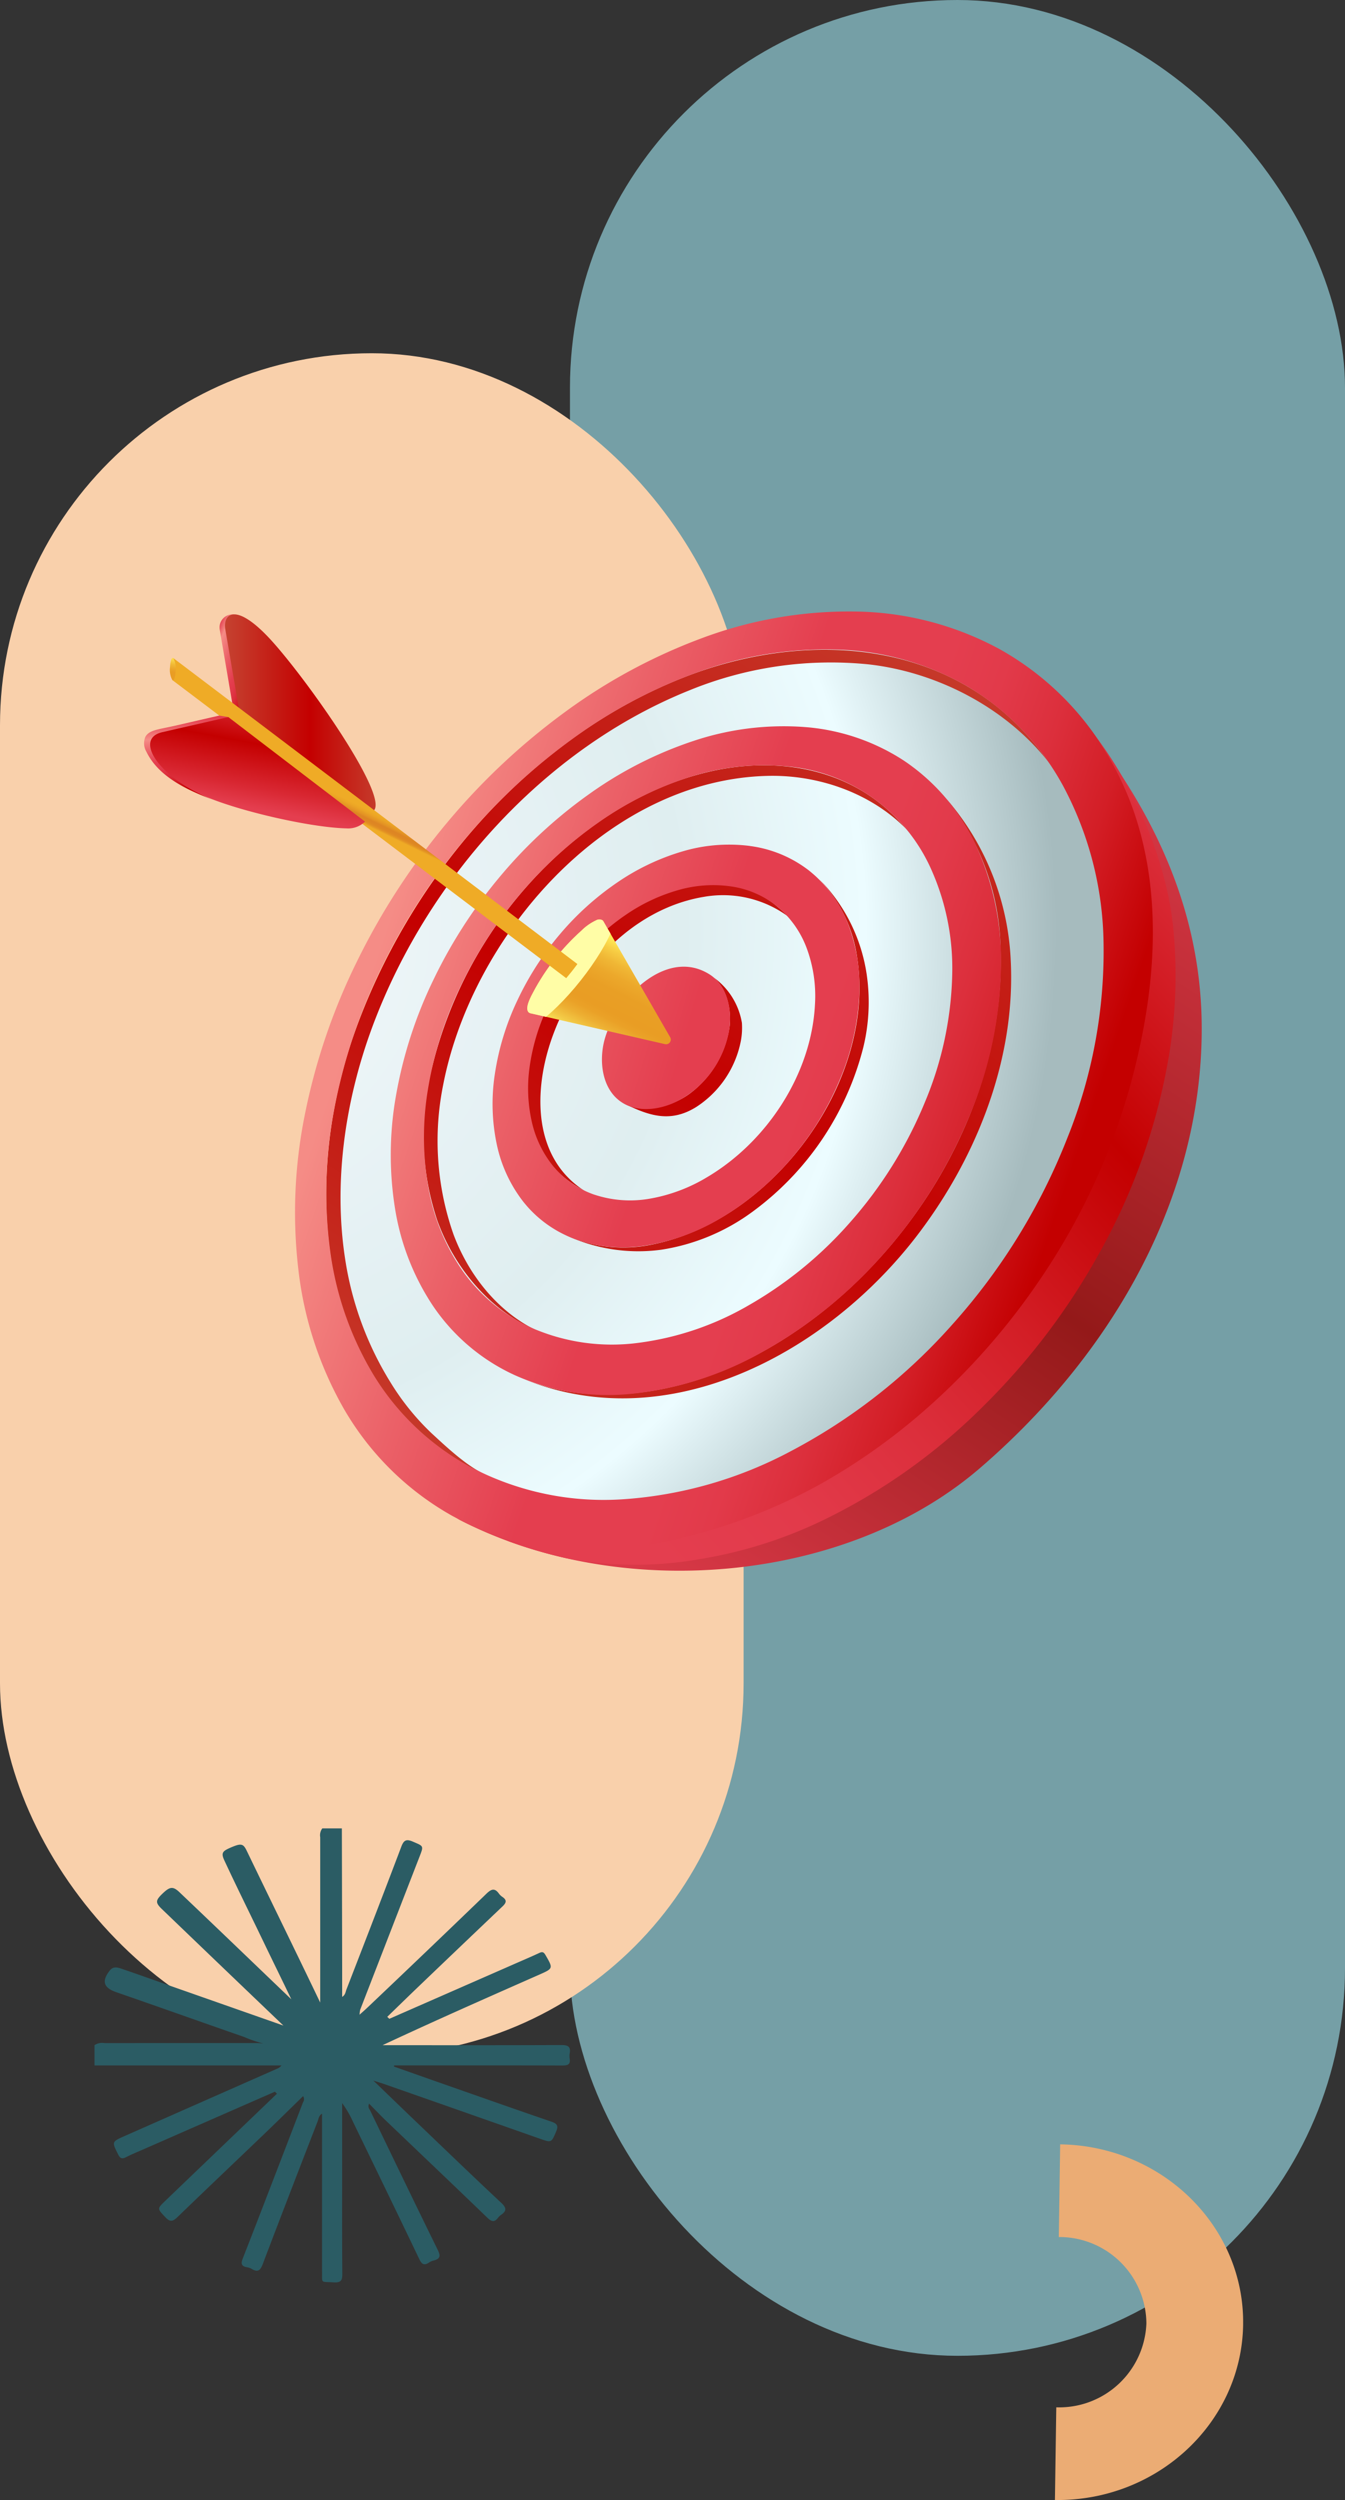 <svg xmlns="http://www.w3.org/2000/svg" xmlns:xlink="http://www.w3.org/1999/xlink" width="190.098" height="353.13" viewBox="0 0 190.098 353.13">
  <rect x="0" y="0" width="190.098" height="353.13" fill="#333333" stroke="none"/>
  <defs>
    <radialGradient id="radial-gradient" cx="-0.112" cy="0.335" r="0.962" gradientTransform="translate(-0.046) scale(1.093 1)" gradientUnits="objectBoundingBox">
      <stop offset="0.04" stop-color="#f3f8fb"/>
      <stop offset="0.57" stop-color="#dfeef0"/>
      <stop offset="0.78" stop-color="#ecfcff"/>
      <stop offset="1" stop-color="#a6bbbe"/>
    </radialGradient>
    <linearGradient id="linear-gradient" x1="0.953" y1="-0.066" x2="0.286" y2="1.087" gradientUnits="objectBoundingBox">
      <stop offset="0" stop-color="#e43e4f"/>
      <stop offset="0.53" stop-color="#941919"/>
      <stop offset="1" stop-color="#e43e4f"/>
    </linearGradient>
    <linearGradient id="linear-gradient-2" x1="1.372" y1="-1.116" x2="-0.523" y2="1.985" gradientUnits="objectBoundingBox">
      <stop offset="0" stop-color="#c54331"/>
      <stop offset="0.53" stop-color="#c40000"/>
      <stop offset="1" stop-color="#c54331"/>
    </linearGradient>
    <linearGradient id="linear-gradient-3" x1="2.688" y1="-2.968" x2="-1.452" y2="3.976" xlink:href="#linear-gradient-2"/>
    <linearGradient id="linear-gradient-4" x1="0.938" y1="-0.409" x2="-0.083" y2="1.287" xlink:href="#linear-gradient-2"/>
    <linearGradient id="linear-gradient-5" x1="1.428" y1="-0.762" x2="-0.198" y2="1.82" xlink:href="#linear-gradient-2"/>
    <linearGradient id="linear-gradient-6" x1="1.123" y1="-0.278" x2="0.11" y2="1.326" xlink:href="#linear-gradient-2"/>
    <linearGradient id="linear-gradient-7" x1="-0.009" y1="0.306" x2="1.094" y2="0.726" gradientUnits="objectBoundingBox">
      <stop offset="0" stop-color="#f58c86"/>
      <stop offset="0.23" stop-color="#eb6168"/>
      <stop offset="0.44" stop-color="#e43e4f"/>
      <stop offset="0.61" stop-color="#e43e4f"/>
      <stop offset="0.69" stop-color="#e23a4a"/>
      <stop offset="0.78" stop-color="#dc2f3c"/>
      <stop offset="0.88" stop-color="#d31e26"/>
      <stop offset="0.98" stop-color="#c60507"/>
      <stop offset="1" stop-color="#c40000"/>
    </linearGradient>
    <linearGradient id="linear-gradient-8" x1="0.773" y1="-0.137" x2="0.088" y2="1.029" xlink:href="#linear-gradient-2"/>
    <linearGradient id="linear-gradient-9" x1="0.1" y1="0.347" x2="0.881" y2="0.645" xlink:href="#linear-gradient-7"/>
    <linearGradient id="linear-gradient-10" x1="1.091" y1="0.077" x2="0.252" y2="1.015" gradientUnits="objectBoundingBox">
      <stop offset="0" stop-color="#e43e4f"/>
      <stop offset="0.34" stop-color="#c40000"/>
      <stop offset="0.38" stop-color="#c60507"/>
      <stop offset="0.55" stop-color="#d31e26"/>
      <stop offset="0.71" stop-color="#dc2f3c"/>
      <stop offset="0.86" stop-color="#e23a4a"/>
      <stop offset="1" stop-color="#e43e4f"/>
    </linearGradient>
    <linearGradient id="linear-gradient-11" x1="-1.666" y1="-0.31" x2="3.589" y2="1.665" xlink:href="#linear-gradient-7"/>
    <linearGradient id="linear-gradient-12" x1="-0.287" y1="0.201" x2="1.549" y2="0.899" xlink:href="#linear-gradient-7"/>
    <linearGradient id="linear-gradient-13" x1="0.207" y1="-0.047" x2="0.868" y2="0.984" gradientUnits="objectBoundingBox">
      <stop offset="0" stop-color="#e43e4f"/>
      <stop offset="0.14" stop-color="#f58c86"/>
      <stop offset="0.38" stop-color="#eb6168"/>
      <stop offset="0.61" stop-color="#e43e4f"/>
      <stop offset="0.69" stop-color="#e23a4a"/>
      <stop offset="0.78" stop-color="#dc2f3c"/>
      <stop offset="0.88" stop-color="#d31e26"/>
      <stop offset="0.98" stop-color="#c60507"/>
      <stop offset="1" stop-color="#c40000"/>
    </linearGradient>
    <linearGradient id="linear-gradient-14" x1="0" y1="0.5" x2="1" y2="0.5" xlink:href="#linear-gradient-2"/>
    <linearGradient id="linear-gradient-15" x1="0.446" y1="0.954" x2="0.833" y2="0.285" gradientUnits="objectBoundingBox">
      <stop offset="0" stop-color="#f6d952"/>
      <stop offset="0.06" stop-color="#f2c744"/>
      <stop offset="0.16" stop-color="#edaf32"/>
      <stop offset="0.25" stop-color="#eaa127"/>
      <stop offset="0.32" stop-color="#e99d24"/>
      <stop offset="0.53" stop-color="#e99f25"/>
      <stop offset="0.67" stop-color="#eca82b"/>
      <stop offset="0.79" stop-color="#f0b735"/>
      <stop offset="0.9" stop-color="#f7cd44"/>
      <stop offset="1" stop-color="#ffe856"/>
    </linearGradient>
    <linearGradient id="linear-gradient-16" x1="0.394" y1="0.031" x2="-0.143" y2="0.909" gradientUnits="objectBoundingBox">
      <stop offset="0" stop-color="#f6d952"/>
      <stop offset="0.51" stop-color="#f4cc45"/>
      <stop offset="1" stop-color="#f4c841"/>
    </linearGradient>
    <radialGradient id="radial-gradient-2" cx="0.352" cy="0.602" r="0.694" gradientTransform="translate(-0.115) scale(1.231 1)" gradientUnits="objectBoundingBox">
      <stop offset="0" stop-color="#efab26"/>
      <stop offset="0.52" stop-color="#df8b26"/>
      <stop offset="0.6" stop-color="#d9831d"/>
      <stop offset="0.84" stop-color="#c96e07"/>
      <stop offset="1" stop-color="#c46700"/>
    </radialGradient>
    <clipPath id="clip-path">
      <path id="Trazado_875168" data-name="Trazado 875168" d="M663.993,533.66,654.565,517.3a.521.521,0,0,0-.125-.154.9.9,0,0,0-.905,0,7.391,7.391,0,0,0-2.086,1.466,31.649,31.649,0,0,0-6.795,8.663c-.284.552-1.319,2.357-.621,2.905a.538.538,0,0,0,.208.1l19.031,4.369a.663.663,0,0,0,.722-.979Z" transform="translate(-643.795 -517.016)" fill="none"/>
    </clipPath>
    <radialGradient id="radial-gradient-3" cx="0.52" cy="0.118" r="1.708" gradientTransform="translate(11.01 212.272) scale(0.294 0.289)" gradientUnits="objectBoundingBox">
      <stop offset="0.21" stop-color="#f4c841"/>
      <stop offset="0.69" stop-color="#f6d246"/>
      <stop offset="0.7" stop-color="#f6d44c"/>
      <stop offset="0.75" stop-color="#f9e36c"/>
      <stop offset="0.81" stop-color="#fbee85"/>
      <stop offset="0.87" stop-color="#fdf697"/>
      <stop offset="0.93" stop-color="#fefba2"/>
      <stop offset="1" stop-color="#fffda6"/>
    </radialGradient>
    <linearGradient id="linear-gradient-17" x1="0.501" y1="0.479" x2="0.458" y2="0.549" gradientUnits="objectBoundingBox">
      <stop offset="0.06" stop-color="#efab26"/>
      <stop offset="0.15" stop-color="#eca525"/>
      <stop offset="0.28" stop-color="#e49424"/>
      <stop offset="0.36" stop-color="#dd8523"/>
      <stop offset="0.45" stop-color="#de8723"/>
      <stop offset="0.51" stop-color="#e29023"/>
      <stop offset="0.56" stop-color="#e9a025"/>
      <stop offset="0.59" stop-color="#efab26"/>
    </linearGradient>
    <linearGradient id="linear-gradient-18" x1="0.53" y1="-0.334" x2="0.48" y2="1.024" gradientUnits="objectBoundingBox">
      <stop offset="0" stop-color="#f6d952"/>
      <stop offset="0.12" stop-color="#fce354"/>
      <stop offset="0.25" stop-color="#ffe856"/>
      <stop offset="0.29" stop-color="#fcde4f"/>
      <stop offset="0.47" stop-color="#f1ba37"/>
      <stop offset="0.62" stop-color="#eba429"/>
      <stop offset="0.71" stop-color="#e99d24"/>
    </linearGradient>
    <linearGradient id="linear-gradient-19" x1="0.488" y1="-0.05" x2="0.545" y2="0.98" gradientUnits="objectBoundingBox">
      <stop offset="0.09" stop-color="#e43e4f"/>
      <stop offset="0.3" stop-color="#f58c86"/>
      <stop offset="0.44" stop-color="#eb6168"/>
      <stop offset="0.57" stop-color="#e43e4f"/>
      <stop offset="0.64" stop-color="#e23a4a"/>
      <stop offset="0.71" stop-color="#dc2f3c"/>
      <stop offset="0.79" stop-color="#d31e26"/>
      <stop offset="0.87" stop-color="#c60507"/>
      <stop offset="0.88" stop-color="#c40000"/>
    </linearGradient>
    <linearGradient id="linear-gradient-20" x1="0.777" y1="-0.129" x2="0.4" y2="0.831" gradientUnits="objectBoundingBox">
      <stop offset="0" stop-color="#e43e4f"/>
      <stop offset="0.09" stop-color="#dc303d"/>
      <stop offset="0.42" stop-color="#c40000"/>
      <stop offset="0.78" stop-color="#d92833"/>
      <stop offset="0.95" stop-color="#e43e4f"/>
    </linearGradient>
    <clipPath id="clip-path-2">
      <rect id="Rectángulo_402320" data-name="Rectángulo 402320" width="50.239" height="26.602" fill="#ebac74"/>
    </clipPath>
    <clipPath id="clip-path-3">
      <rect id="Rectángulo_402323" data-name="Rectángulo 402323" width="67.2" height="64.133" fill="#2b5c64"/>
    </clipPath>
  </defs>
  <g id="Grupo_1102080" data-name="Grupo 1102080" transform="translate(-1229.902 -2527)">
    <rect id="Rectángulo_402346" data-name="Rectángulo 402346" width="109.541" height="332.758" rx="54.771" transform="translate(1310.459 2527)" fill="#759fa6"/>
    <rect id="Rectángulo_402347" data-name="Rectángulo 402347" width="105.098" height="240.431" rx="52.549" transform="translate(1229.902 2576.895)" fill="#f9d0ab"/>
    <g id="_lt_Layer_gt_" data-name="&amp;lt;Layer&amp;gt;" transform="translate(1250.254 2613.361)">
      <g id="Grupo_1102077" data-name="Grupo 1102077" transform="translate(-0.001 0.002)">
        <g id="Grupo_1102071" data-name="Grupo 1102071" transform="translate(21.337 0)">
          <path id="Trazado_875150" data-name="Trazado 875150" d="M385.1,28.644a41.652,41.652,0,0,1,19.577,5.292,38.937,38.937,0,0,1,14.49,14.616,50.822,50.822,0,0,1,6.37,23.319,74.214,74.214,0,0,1-5.265,29.641,91.945,91.945,0,0,1-17.385,28.274,85.222,85.222,0,0,1-24.368,19,61.858,61.858,0,0,1-25.651,7.094,42.64,42.64,0,0,1-22.254-4.965,38.622,38.622,0,0,1-14.7-14.192,48.7,48.7,0,0,1-6.328-18.8,66.191,66.191,0,0,1,.719-20.726,83.548,83.548,0,0,1,7.115-21.169,92.886,92.886,0,0,1,12.392-19.04,89.815,89.815,0,0,1,15.928-14.867,75.584,75.584,0,0,1,18.683-10A56.32,56.32,0,0,1,385.1,28.645Z" transform="translate(-304.417 -26.215)" fill="url(#radial-gradient)"/>
          <path id="Trazado_875151" data-name="Trazado 875151" d="M631.018,247.805c-.793-11.98-5.151-22.717-11.672-32.478-.547-.819-2.583-3.921-3.134-4.737,13.64,20.191,7.7,50.618-3.5,70.4a98.94,98.94,0,0,1-8.631,12.8c-10.913,13.731-25.985,25.281-43.02,30.116-9.94,2.821-23.033,2.176-35.156-2.9,22.67,11.9,54.824,9.278,73.869-7.1,17.479-15.027,30.43-35.994,31.33-59.528q.087-2.263.017-4.528-.032-1-.1-1.995c0-.015,0-.031,0-.046Z" transform="translate(-502.991 -192.872)" fill="url(#linear-gradient)"/>
          <path id="Trazado_875152" data-name="Trazado 875152" d="M680.047,459.9c-11.626-10.6-29.241,3.416-33.7,14.63-3.155,7.928-3.689,19.2,4.7,24.365.083.05.166.1.249.15l.013.008.014.008.013.008.013.008,1.466.848c-7.643-4.415-7.838-13.773-5.349-21.3,3.19-9.643,11.261-18.827,21.682-20.548a15.553,15.553,0,0,1,12.157,2.96q-.627-.569-1.252-1.141Z" transform="translate(-611.354 -417.759)" fill="url(#linear-gradient-2)"/>
          <path id="Trazado_875153" data-name="Trazado 875153" d="M819.949,621.481a9.909,9.909,0,0,0-3.927-6.371c1.832,1.631,2.42,4.447,2.205,6.747a14.36,14.36,0,0,1-5.469,9.474c-2.713,2.092-6.69,2.914-9.759,1.39,3.625,1.8,6.722,3,10.525.618a14.378,14.378,0,0,0,6.29-9.392,10.134,10.134,0,0,0,.134-2.468Z" transform="translate(-756.777 -563.358)" fill="url(#linear-gradient-3)"/>
          <path id="Trazado_875154" data-name="Trazado 875154" d="M536.912,266.344a24.072,24.072,0,0,0-3.367-3.057c-6.568-4.91-15.117-5.881-22.968-4.193-12.088,2.6-22.582,10.757-29.828,20.557a60.085,60.085,0,0,0-9.92,21.089,38.219,38.219,0,0,0,.66,21.817c2.486,6.949,7.7,13.057,14.536,15.83-5.735-2.587-9.993-7.863-12.209-13.752a39.885,39.885,0,0,1-1.465-21.218q.337-1.737.812-3.494c5.342-19.757,23.391-39.581,45.039-40.1,7.406-.178,15.122,2.591,20.167,8.116l-1.456-1.6Z" transform="translate(-451.392 -236.593)" fill="url(#linear-gradient-4)"/>
          <path id="Trazado_875155" data-name="Trazado 875155" d="M746.793,463.025a24.219,24.219,0,0,0-6.78-13.865,20.206,20.206,0,0,1,5.369,11.014c2.753,17.333-11.634,37.053-28.772,40.584a19.719,19.719,0,0,1-12.8-1.479,24.2,24.2,0,0,0,13.907,2.249,29.233,29.233,0,0,0,12.827-5.321,41.408,41.408,0,0,0,15.71-23.235A27,27,0,0,0,746.793,463.025Z" transform="translate(-665.932 -411.37)" fill="url(#linear-gradient-5)"/>
          <path id="Trazado_875156" data-name="Trazado 875156" d="M701.356,337.364a37.4,37.4,0,0,0-9.07-22.564,34.86,34.86,0,0,1,7.647,21.024c.841,23.972-14.942,47.66-35.5,58.026-9.815,4.95-21.983,7.107-32.394,2.688,20.791,8.823,43.494-3.533,56.183-20.19,8.4-11.024,13.915-24.969,13.132-38.985Z" transform="translate(-600.2 -288.315)" fill="url(#linear-gradient-6)"/>
          <path id="Trazado_875157" data-name="Trazado 875157" d="M472.814,192.732a29.732,29.732,0,0,1,14.24,4.752A28.967,28.967,0,0,1,497,208.928a38.956,38.956,0,0,1,3.8,17.24,56.481,56.481,0,0,1-4.318,21.159,69.062,69.062,0,0,1-12.411,19.984A64.336,64.336,0,0,1,466.93,281.1a47.4,47.4,0,0,1-18.369,5.831,32.348,32.348,0,0,1-16.54-2.659,28,28,0,0,1-11.5-9.749,34.558,34.558,0,0,1-5.375-13.78,47.777,47.777,0,0,1,.109-15.774,61.741,61.741,0,0,1,5.29-16.458,69.58,69.58,0,0,1,9.638-14.883,66.92,66.92,0,0,1,12.486-11.471,55.278,55.278,0,0,1,14.5-7.392,40.215,40.215,0,0,1,15.648-2.034ZM434.9,277.8a28.317,28.317,0,0,0,14.324,1.97,41.583,41.583,0,0,0,15.688-5.218,56.06,56.06,0,0,0,14.543-11.834,60.041,60.041,0,0,0,10.587-16.987,49.374,49.374,0,0,0,3.858-18.049,34.221,34.221,0,0,0-3-14.9,24.661,24.661,0,0,0-20.561-14.5,34.292,34.292,0,0,0-13.649,1.562,47.548,47.548,0,0,0-12.774,6.381,58.015,58.015,0,0,0-11.048,10.084,60.45,60.45,0,0,0-8.5,13.154,53.38,53.38,0,0,0-4.577,14.514,40.929,40.929,0,0,0,.063,13.791,29.441,29.441,0,0,0,4.893,11.866A24.1,24.1,0,0,0,434.9,277.8Z" transform="translate(-401.003 -176.416)" fill="url(#linear-gradient-7)"/>
          <path id="Trazado_875158" data-name="Trazado 875158" d="M407.379,79.128a36.639,36.639,0,0,0-5.834-6.18c-12.578-10.526-30.223-10.4-44.835-4.669-22,8.626-39.024,28.612-46.754,50.705-7.651,21.865-5.043,51.719,18.86,61.98-2.61-1.044-5.717-3.981-7.791-5.893a35.235,35.235,0,0,1-5.764-7.11,46.108,46.108,0,0,1-6.451-17.448c-1.681-10.742-.047-22.183,3.653-32.359,7.6-20.887,24.193-39.681,45.013-48.036a52.829,52.829,0,0,1,25.236-3.667c9.934,1.095,19.948,6.361,25.977,14.431l-1.312-1.755Z" transform="translate(-301.706 -58.979)" fill="url(#linear-gradient-8)"/>
          <path id="Trazado_875159" data-name="Trazado 875159" d="M332.679.015A43.91,43.91,0,0,1,353.23,5.35,40.778,40.778,0,0,1,368.6,20.487a52.891,52.891,0,0,1,6.91,24.409,77.327,77.327,0,0,1-5.392,31.23A95.988,95.988,0,0,1,351.8,105.971a88.9,88.9,0,0,1-25.744,19.947,64.376,64.376,0,0,1-27.009,7.265,44.481,44.481,0,0,1-23.274-5.462,40.634,40.634,0,0,1-15.23-15.041,51.359,51.359,0,0,1-6.456-19.7,69.563,69.563,0,0,1,.851-21.584,87.448,87.448,0,0,1,7.438-21.968A97.06,97.06,0,0,1,275.23,29.69a93.844,93.844,0,0,1,16.5-15.447A79.294,79.294,0,0,1,311.128,3.776,59.338,59.338,0,0,1,332.679.015ZM278.752,121.026a40.408,40.408,0,0,0,21.014,4.4,58.793,58.793,0,0,0,24.024-6.861,80.753,80.753,0,0,0,22.731-17.845,87.019,87.019,0,0,0,16.272-26.4,70.43,70.43,0,0,0,5.091-27.741,48.287,48.287,0,0,0-5.749-22,36.735,36.735,0,0,0-13.452-13.964,38.965,38.965,0,0,0-18.4-5.219,52.725,52.725,0,0,0-19.6,3.137,71.141,71.141,0,0,0-17.8,9.437A84.849,84.849,0,0,0,277.665,32.12,87.9,87.9,0,0,0,265.85,50.292a78.842,78.842,0,0,0-6.722,20.183,62.12,62.12,0,0,0-.569,19.672,45.5,45.5,0,0,0,6.154,17.7,36.238,36.238,0,0,0,14.037,13.182Z" transform="translate(-253.603 -0.002)" fill="url(#linear-gradient-9)"/>
          <path id="Trazado_875160" data-name="Trazado 875160" d="M703.317,237.5c-.947-9.209-5.229-19.4-10.9-26.9,10.125,14.629,9.4,32.78,4.779,49.427a93.232,93.232,0,0,1-12.7,27.217,96.526,96.526,0,0,1-14.066,16.452q-.974.907-1.975,1.787a87,87,0,0,1-15.371,10.872,78.514,78.514,0,0,1-18.459,7.209c-6.06,1.555-12.371,2.533-18.631,1.855a38.694,38.694,0,0,1-4.791-.793c-.43-.1-1.683-.378-2.1-.507a67,67,0,0,0,8.52,2.515,52.2,52.2,0,0,0,18.66.132,63.713,63.713,0,0,0,17.238-5.366,83.458,83.458,0,0,0,23.043-16.341,94.678,94.678,0,0,0,16.383-21.674,86.266,86.266,0,0,0,9.838-28.157,69.358,69.358,0,0,0,.534-17.73Z" transform="translate(-579.191 -192.881)" fill="url(#linear-gradient-10)"/>
          <path id="Trazado_875161" data-name="Trazado 875161" d="M771.056,614.713a5.44,5.44,0,0,0,.735.674c2.327,1.768,5.711,1.354,8.3,0a13.962,13.962,0,0,0,7.163-9.756c.531-2.962-.167-6.446-2.7-8.068-6.461-4.13-13.954,4.173-15.052,9.969C769.03,610.024,769.392,612.88,771.056,614.713Z" transform="translate(-725.922 -546.27)" fill="url(#linear-gradient-11)"/>
          <path id="Trazado_875162" data-name="Trazado 875162" d="M622.023,391.678a17.258,17.258,0,0,1,8.328,3.456,17.717,17.717,0,0,1,5.417,7.273,24.444,24.444,0,0,1,1.7,10.291,34.911,34.911,0,0,1-2.823,12.162,41.978,41.978,0,0,1-7.133,11.368,39.388,39.388,0,0,1-9.7,8.063,29.6,29.6,0,0,1-10.594,3.833,20.151,20.151,0,0,1-9.937-.927,16.612,16.612,0,0,1-7.319-5.3,19.815,19.815,0,0,1-3.74-8.13,27.747,27.747,0,0,1-.28-9.75,36.9,36.9,0,0,1,3.162-10.447,42.185,42.185,0,0,1,6.121-9.513,40.354,40.354,0,0,1,8.01-7.21,32.549,32.549,0,0,1,9.181-4.388,23.1,23.1,0,0,1,9.607-.788Zm-21.951,49.258a15.987,15.987,0,0,0,7.766.56,23.463,23.463,0,0,0,8.174-3.071c8.383-4.977,14.693-14.512,15.193-24.351a19.412,19.412,0,0,0-1.19-8.026,13.977,13.977,0,0,0-4.094-5.784,13.379,13.379,0,0,0-6.448-2.861,17.784,17.784,0,0,0-7.562.493,25.186,25.186,0,0,0-7.305,3.41,31.573,31.573,0,0,0-6.4,5.721,33.048,33.048,0,0,0-4.876,7.6,28.741,28.741,0,0,0-2.463,8.319,21.467,21.467,0,0,0,.319,7.692,15.28,15.28,0,0,0,3.063,6.311,12.977,12.977,0,0,0,5.826,3.993Z" transform="translate(-557.709 -358.541)" fill="url(#linear-gradient-12)"/>
        </g>
        <g id="Grupo_1102076" data-name="Grupo 1102076" transform="translate(0 0.417)">
          <path id="Trazado_875163" data-name="Trazado 875163" d="M128.5,7.078c-.118-.941-.5-1.71.382-2.108a1.859,1.859,0,0,0-2.03,2.171l1.987,11.622,1.641-.061q-.926-5.414-1.852-10.828c-.04-.236-.093-.51-.129-.8Z" transform="translate(-116.146 -4.969)" fill="url(#linear-gradient-13)"/>
          <path id="Trazado_875164" data-name="Trazado 875164" d="M137.268,4.963c.948-.07,2.495.695,4.759,3.037,4.632,4.786,16.8,21.783,15.191,24.529a1.428,1.428,0,0,1-.184.237L138.107,18.691,136.12,7.069c-.179-1.049.158-2.033,1.148-2.105Z" transform="translate(-124.625 -4.959)" fill="url(#linear-gradient-14)"/>
          <g id="Grupo_1102074" data-name="Grupo 1102074" transform="translate(3.676 6.149)">
            <path id="Trazado_875165" data-name="Trazado 875165" d="M668.833,536.7,659.4,520.34,649.08,533.314l19.031,4.369A.663.663,0,0,0,668.833,536.7Z" transform="translate(-598.146 -483.127)" fill="url(#linear-gradient-15)"/>
            <path id="Trazado_875166" data-name="Trazado 875166" d="M644.654,527.267c-.284.552-1.319,2.357-.621,2.905a.536.536,0,0,0,.208.1,1.272,1.272,0,0,0,.848-.218,15.964,15.964,0,0,0,3.688-3.136,38.188,38.188,0,0,0,4.7-6.314,8.614,8.614,0,0,0,1.13-2.561,1.144,1.144,0,0,0-.041-.746.523.523,0,0,0-.125-.154.9.9,0,0,0-.905,0,7.394,7.394,0,0,0-2.087,1.466,31.651,31.651,0,0,0-6.795,8.663Z" transform="translate(-593.306 -480.083)" fill="url(#linear-gradient-16)"/>
            <path id="Trazado_875167" data-name="Trazado 875167" d="M668.1,536.981a6.847,6.847,0,0,1-.886,1.778,29.878,29.878,0,0,1-2.926,4.064,21.287,21.287,0,0,1-1.725,1.933,7.681,7.681,0,0,1-1.963,1.493c-.279.125-.464.119-.553-.006s-.083-.367.025-.718a11.9,11.9,0,0,1,1.731-3.132,33.324,33.324,0,0,1,2.873-3.593,10.959,10.959,0,0,1,2.611-2.306c.3-.165.527-.208.649-.128.185.12.216.347.162.617Z" transform="translate(-608.139 -497.768)" fill="url(#radial-gradient-2)"/>
            <g id="Grupo_1102073" data-name="Grupo 1102073" transform="translate(50.489 36.933)" clip-path="url(#clip-path)">
              <g id="Grupo_1102072" data-name="Grupo 1102072" transform="translate(-5.96 -5.669)">
                <ellipse id="Elipse_11631" data-name="Elipse 11631" cx="12.476" cy="3.663" rx="12.476" ry="3.663" transform="matrix(0.622, -0.783, 0.783, 0.622, 0, 19.536)" fill="url(#radial-gradient-3)"/>
              </g>
            </g>
            <path id="Trazado_875169" data-name="Trazado 875169" d="M105.264,121.564c-.045.066-.094.128-.142.194-.231.31-.469.623-.714.928-.188.236-.379.467-.57.692-.051.062-.1.123-.157.183l-4.595-3.476-4.925-3.725-6.718-5.081-7.815-5.911-8.219-6.217-7.928-6L56.539,87.9l-5.262-3.98L48.39,81.739l-.34-.257.1-3.132,1.5,1.133,4.07,3.079,6.011,4.548,7.321,5.54,8,6.055,8.053,6.093,7.472,5.655,6.262,4.738,4.42,3.345,4,3.026Z" transform="translate(-47.684 -78.324)" fill="url(#linear-gradient-17)"/>
            <path id="Trazado_875170" data-name="Trazado 875170" d="M44.486,79.918c-.04.856-.247,1.419-.464,1.254a3.042,3.042,0,0,1-.321-1.848c.04-.856.247-1.419.464-1.254A3.042,3.042,0,0,1,44.486,79.918Z" transform="translate(-43.695 -78.042)" fill="url(#linear-gradient-18)"/>
          </g>
          <g id="Grupo_1102075" data-name="Grupo 1102075" transform="translate(0 14.292)">
            <path id="Trazado_875171" data-name="Trazado 875171" d="M.188,177.85a2.348,2.348,0,0,0,.163,2.11c1.777,3.657,6.054,5.509,9.638,6.866-.464-.176-.939-.373-1.408-.6-2.557-1.259-5.738-3.8-6.769-5.584a2.367,2.367,0,0,1-.246-2.216c.485-.925,1.694-1.042,2.614-1.253l3.253-.745,3.443-.789c.3-.069.729-.524,1.039-.595l-1.284-.21-6.25,1.433c-2.4.549-3.643.586-4.194,1.587Z" transform="translate(0.001 -174.83)" fill="url(#linear-gradient-19)"/>
            <path id="Trazado_875172" data-name="Trazado 875172" d="M21.364,177.32,40.69,192.093a3.4,3.4,0,0,1-2.622.955c-4.9-.1-15.027-2.383-19.975-4.523-6.541-2.83-10.121-8.134-6.05-9.068l9.323-2.137Z" transform="translate(-9.448 -177.111)" fill="url(#linear-gradient-20)"/>
          </g>
        </g>
      </g>
    </g>
    <g id="Grupo_1102078" data-name="Grupo 1102078" transform="translate(1405.602 2829.891) rotate(90)">
      <g id="Grupo_1101985" data-name="Grupo 1101985" clip-path="url(#clip-path-2)">
        <path id="Trazado_875037" data-name="Trazado 875037" d="M50.237,26.6C50.433,12.14,39.325.208,25.474,0S.2,11.4,0,25.858l13.092.194a12.3,12.3,0,0,1,12.2-12.38A12.334,12.334,0,0,1,37.145,26.408Z" transform="translate(0 0)" fill="#ebac74"/>
      </g>
    </g>
    <g id="Grupo_1102079" data-name="Grupo 1102079" transform="translate(1243.259 2785.259)">
      <g id="Grupo_1101987" data-name="Grupo 1101987" clip-path="url(#clip-path-3)">
        <path id="Trazado_875038" data-name="Trazado 875038" d="M67.167,31.764c.149-.9-.2-1.166-1.171-1.161-8.05.039-16.1.022-24.15.022H40.713c7.38-3.453,14.752-6.7,22.122-9.952,2.025-.893,2-.89.9-2.787-.247-.426-.443-.492-.883-.285-1.065.5-2.152.959-3.23,1.432L41.67,26.9l-.292-.28h0c1.427-1.382,2.847-2.77,4.282-4.144q5.975-5.721,11.972-11.421c.549-.518.715-.894.024-1.371a2.009,2.009,0,0,1-.491-.461c-.608-.848-1.087-.654-1.776.01q-8.383,8.085-16.836,16.1c-.3.286-.615.559-1.089.988a3.944,3.944,0,0,1,.081-.688q4.211-10.869,8.43-21.734c.563-1.452.522-1.378-.961-2.02-1.006-.435-1.319-.172-1.666.747-2.54,6.716-5.137,13.413-7.732,20.11-.135.35-.15.79-.614,1.067,0-1.448,0-2.832,0-4.215Q34.983,9.8,34.96,0H32.2a1.606,1.606,0,0,0-.3,1.252c0,7.813,0,15.626,0,23.353C28.487,17.482,24.967,10.32,21.5,3.133c-.489-1.014-.819-1.038-2.271-.414-1.189.511-1.354.782-.866,1.831,1.763,3.786,3.625,7.529,5.436,11.295,1.325,2.756,2.678,5.5,4.021,8.3-5.3-5.073-10.539-10.115-15.812-15.126-.913-.867-1.364-.8-2.4.2-.992.956-1.027,1.271-.08,2.182Q18.1,19.639,26.7,27.855q-7.455-2.617-14.9-5.23c-2.628-.918-5.243-1.869-7.879-2.765-.613-.208-1.244-.442-1.767.223-1.172,1.489-.88,2.433.928,3.058C9.1,25.22,15.1,27.364,21.115,29.452a17.592,17.592,0,0,0,2.751.934,10.11,10.11,0,0,0-1.057-.062q-10.693,0-21.386.006A1.967,1.967,0,0,0,0,30.618v2.864H26.428a1.487,1.487,0,0,1-.676.489q-10.73,4.734-21.46,9.47c-1.88.83-1.851.824-.958,2.6.275.547.512.709,1.106.409.878-.443,1.795-.817,2.7-1.213q9.175-4.022,18.352-8.041l.294.281L10.022,52.592C8.814,53.75,8.876,53.7,9.988,54.9c.724.782,1.12.608,1.792-.043,4.07-3.941,8.19-7.836,12.281-11.757,1.81-1.734,3.592-3.5,5.423-5.28a.773.773,0,0,1-.016.878q-1.444,3.767-2.893,7.532c-1.869,4.847-3.727,9.7-5.625,14.535-.28.713-.2,1.092.62,1.233a1.9,1.9,0,0,1,.645.225c.933.564,1.251.147,1.577-.711,2.548-6.717,5.144-13.417,7.74-20.117.139-.357.157-.814.627-1.1V61.652c0,.294,0,.588,0,.881.035,1.814-.268,1.467,1.642,1.592,1.1.072,1.23-.347,1.223-1.246C34.982,58,35,53.114,35,48.231V38.806a14.565,14.565,0,0,1,1.543,2.659c3.125,6.452,6.262,12.9,9.354,19.365.355.743.685.97,1.409.479a2.009,2.009,0,0,1,.628-.266c.942-.238.991-.663.584-1.491-3.212-6.534-6.369-13.093-9.53-19.651-.12-.248-.409-.495-.18-1.018.852.861,1.6,1.649,2.382,2.4,4.773,4.566,9.565,9.115,14.32,13.7.591.569,1.007.708,1.529.009a1.791,1.791,0,0,1,.408-.387c.78-.544.837-.968.063-1.691-4.035-3.767-8-7.6-11.989-11.413-1.974-1.889-3.937-3.787-6.106-5.875.621.2.978.3,1.327.419Q46.676,38.118,52.6,40.2q5.174,1.816,10.346,3.635c1.664.583,1.623.562,2.291-.993.336-.781.218-1.116-.656-1.414-5.082-1.734-10.143-3.527-15.209-5.3q-3.528-1.237-7.052-2.486l.036-.163h1.233c7.513,0,15.027-.01,22.54.015.774,0,1.161-.152,1.032-.957a2.428,2.428,0,0,1,0-.769" fill="#2b5c64"/>
      </g>
    </g>
  </g>
</svg>
